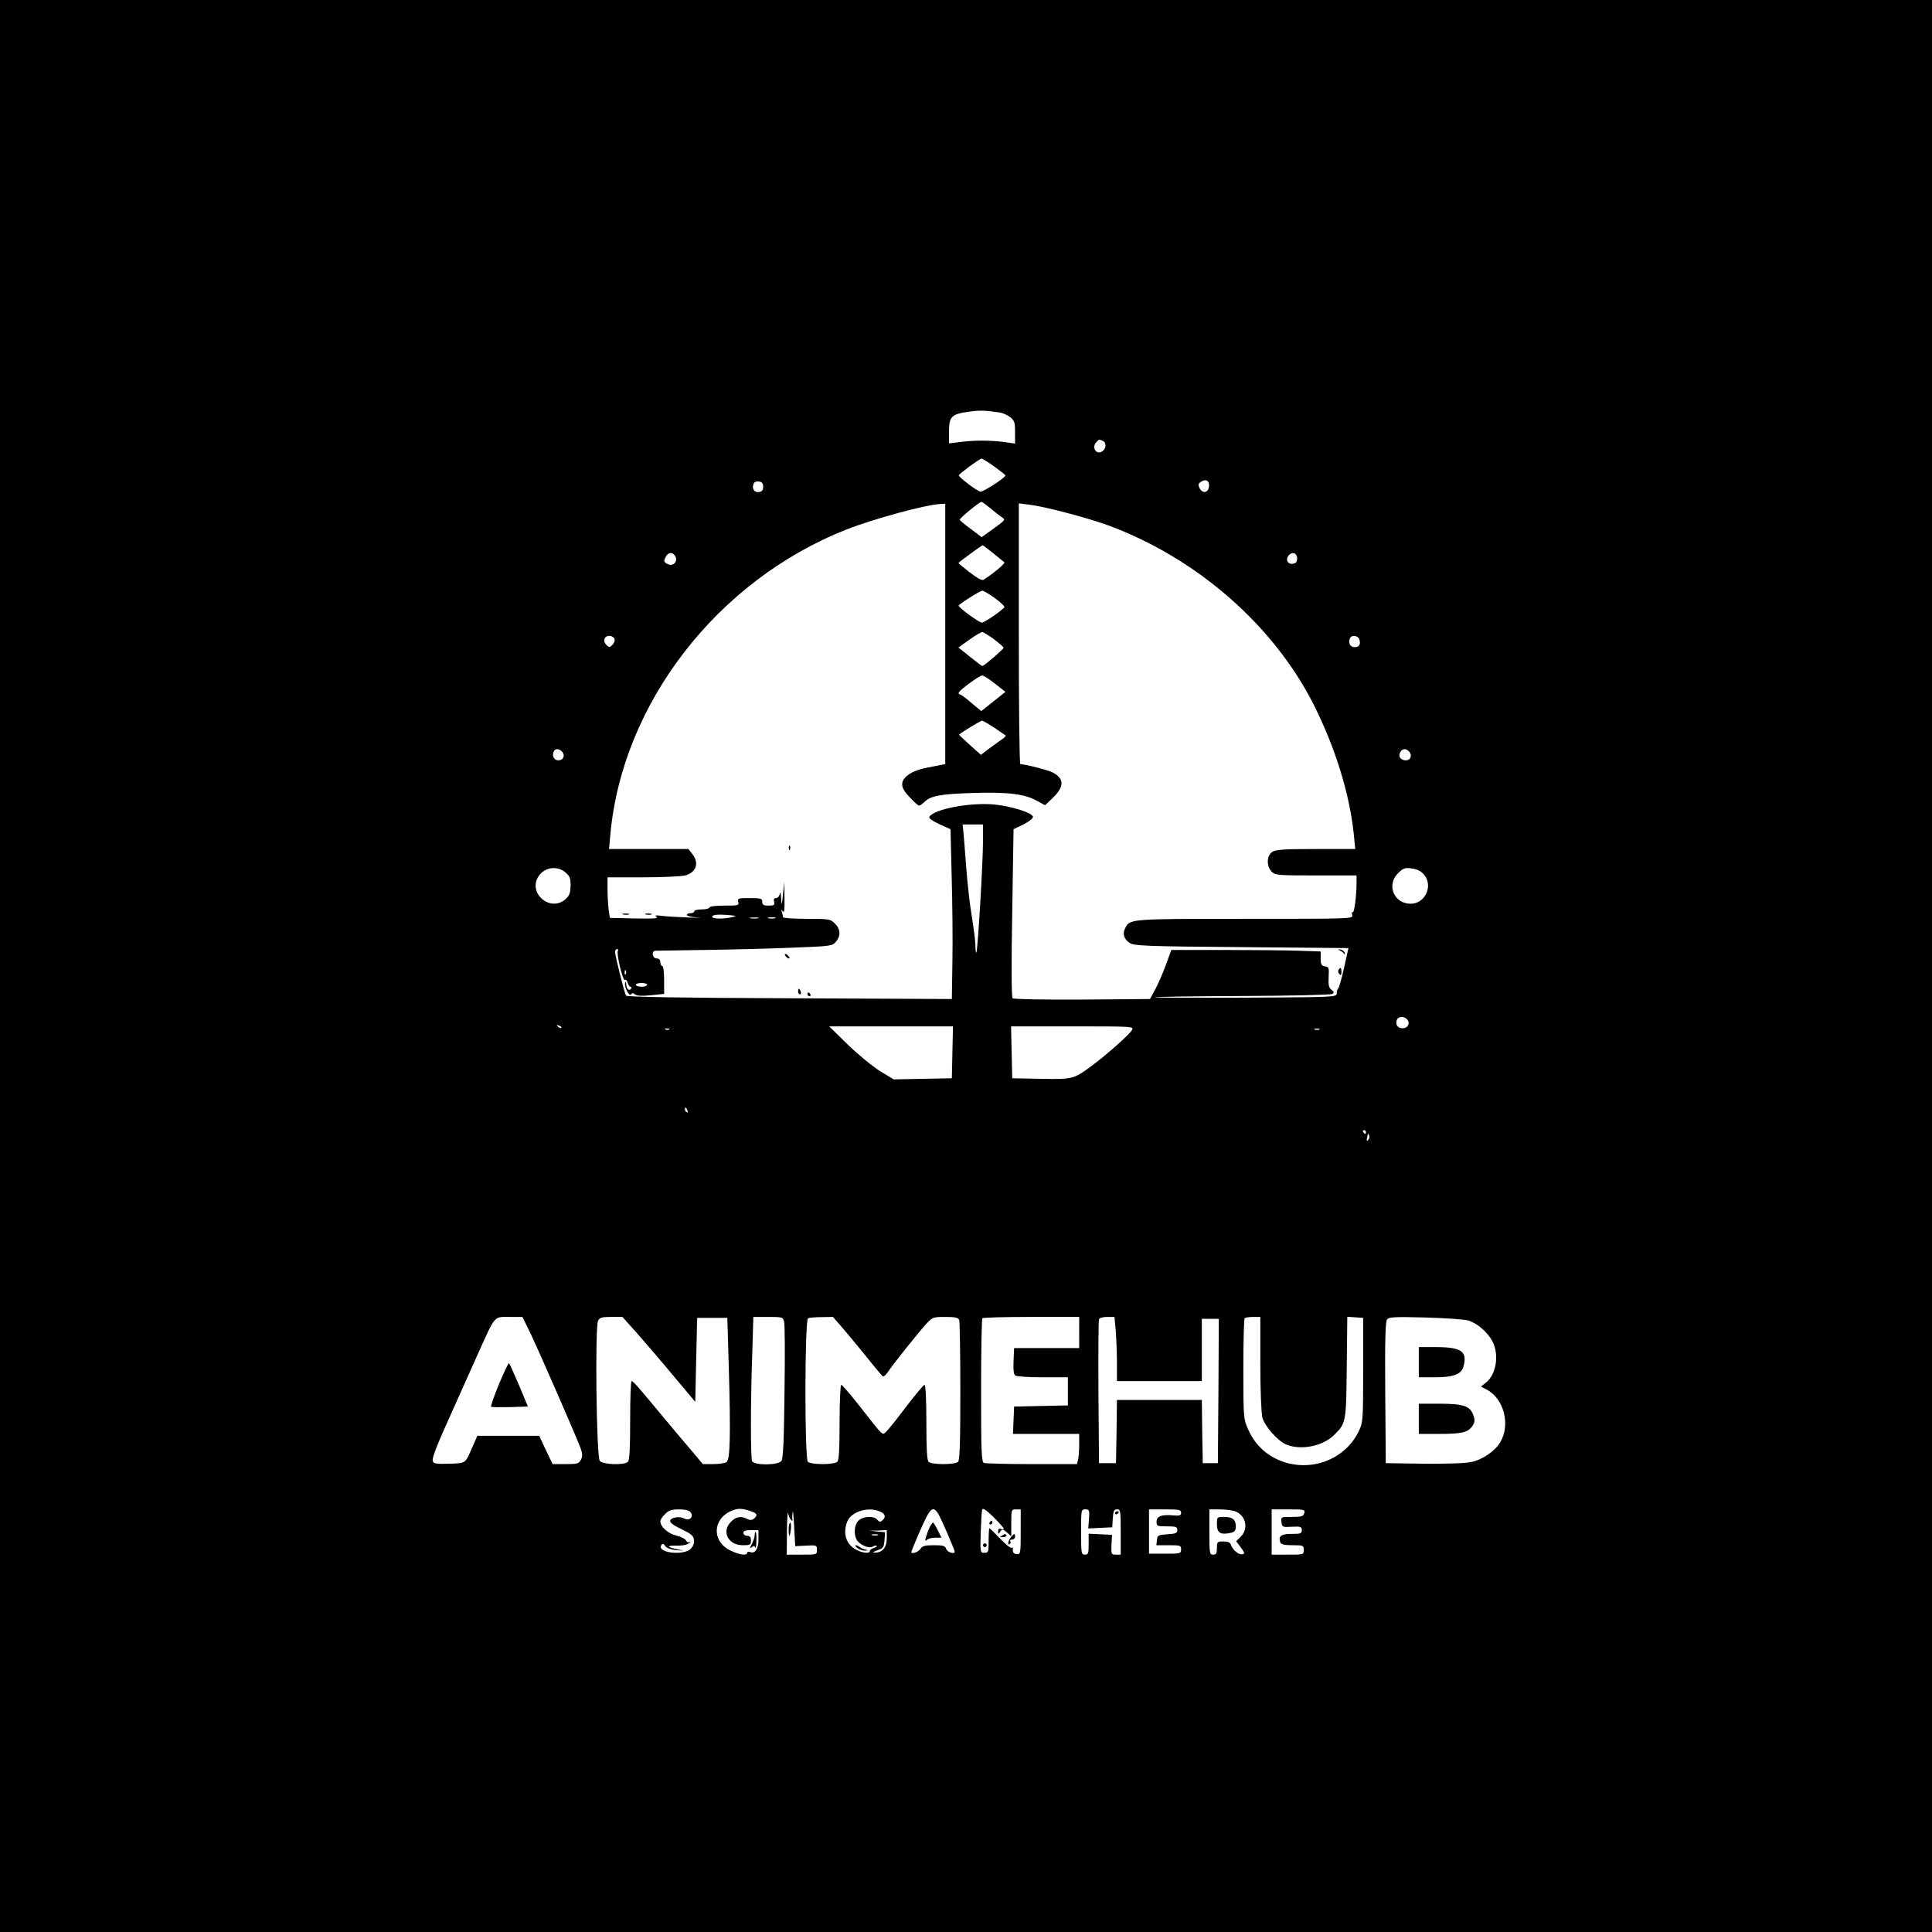 <?xml version="1.0" standalone="no"?>
<!DOCTYPE svg PUBLIC "-//W3C//DTD SVG 20010904//EN"
 "http://www.w3.org/TR/2001/REC-SVG-20010904/DTD/svg10.dtd">
<svg version="1.0" xmlns="http://www.w3.org/2000/svg"
 width="1024pt" height="1024pt" viewBox="0 0 1024 1024"
 preserveAspectRatio="xMidYMid meet">

<g transform="translate(0,1024) scale(0.1,-0.1)"
fill="#000000" stroke="none">
<path d="M0 5120 l0 -5120 5120 0 5120 0 0 5120 0 5120 -5120 0 -5120 0 0
-5120z m5296 2934 c18 -2 44 -14 58 -25 23 -18 26 -28 26 -80 l0 -60 -57 8
c-72 10 -161 10 -235 0 l-58 -7 0 65 c0 77 14 91 106 103 56 8 87 7 160 -4z
m548 -150 c20 -8 21 -38 1 -54 -32 -26 -63 18 -33 48 14 14 12 14 32 6z m-575
-136 c33 -24 60 -45 60 -48 0 -12 -122 -91 -134 -86 -26 10 -116 79 -113 87 3
9 109 87 120 88 4 1 35 -18 67 -41z m1139 -107 c-4 -33 -33 -39 -49 -10 -10
19 -9 25 6 35 25 18 47 6 43 -25z m-2363 -1 c0 -18 -6 -26 -23 -28 -24 -4 -38
18 -28 44 3 9 15 14 28 12 17 -2 23 -10 23 -28z m1202 -112 c21 -18 49 -40 61
-48 23 -15 22 -15 -41 -61 l-64 -46 -57 43 c-32 23 -58 45 -59 49 -2 8 103 94
115 95 3 0 24 -15 45 -32z m-237 -668 l0 -690 -22 -4 c-13 -3 -49 -10 -80 -16
-72 -14 -122 -47 -126 -82 -2 -20 7 -39 39 -73 23 -25 45 -45 50 -45 5 0 18 9
28 19 33 33 88 43 258 48 182 6 275 -5 340 -42 l42 -23 40 38 c63 61 63 103 0
136 -25 13 -144 43 -171 44 -5 0 -8 311 -8 691 l0 691 56 -7 c84 -10 313 -71
422 -111 469 -175 874 -530 1086 -951 116 -232 190 -474 212 -690 l7 -73 -209
0 c-174 0 -213 -3 -232 -16 -29 -20 -30 -76 -2 -104 19 -19 33 -20 235 -20
l215 0 0 -39 c0 -66 -12 -161 -20 -156 -5 3 -6 -4 -3 -15 5 -20 1 -20 -568
-20 -611 0 -611 0 -635 -49 -16 -30 -7 -59 24 -79 23 -15 83 -18 593 -22 l566
-5 -23 -104 c-13 -58 -27 -107 -31 -110 -5 -3 -8 -15 -8 -26 0 -20 -8 -20
-484 -23 -267 -1 -483 0 -480 2 2 3 212 6 466 7 254 1 468 6 475 11 10 7 9 11
-5 22 -14 11 -17 25 -15 67 3 49 1 54 -19 57 -19 3 -23 10 -23 41 l0 38 -117
4 c-65 2 -243 4 -397 4 l-278 0 -27 -75 c-15 -41 -40 -100 -56 -130 l-30 -55
-359 -3 c-213 -1 -364 2 -369 7 -6 6 -7 181 -2 453 l7 443 52 25 c28 14 51 32
51 40 0 21 -113 57 -205 66 -127 12 -319 -24 -344 -65 -5 -7 14 -21 52 -39
l60 -27 6 -250 c4 -137 6 -340 4 -450 l-3 -200 -860 4 c-585 2 -862 7 -867 14
-8 13 -58 211 -58 232 0 8 5 15 11 15 5 0 7 -5 4 -10 -9 -15 26 -160 37 -154
5 4 12 -3 15 -15 3 -12 10 -21 15 -21 5 0 6 -5 3 -10 -10 -15 -25 -2 -26 23
-1 14 -3 16 -6 6 -5 -21 23 -74 32 -59 5 8 10 8 21 -1 9 -7 36 -9 84 -4 l70 7
0 74 c0 43 -4 74 -10 74 -5 0 -10 9 -10 20 0 13 -7 20 -20 20 -22 0 -29 39 -7
41 6 0 125 2 262 4 138 2 346 7 463 12 208 8 214 9 233 32 26 32 24 67 -6 96
-23 24 -30 25 -150 25 -69 0 -125 4 -125 9 0 5 -3 18 -6 28 -5 15 -4 15 5 3 8
-11 10 7 9 70 l-1 85 -7 -65 c-6 -61 -7 -62 -10 -20 -1 26 -5 36 -7 23 -2 -13
-11 -23 -20 -23 -10 0 -14 -6 -10 -20 4 -17 0 -20 -29 -20 -27 0 -34 4 -34 20
0 18 -7 20 -66 20 -61 0 -66 -1 -61 -20 5 -19 0 -20 -74 -20 -46 0 -79 -4 -79
-10 0 -5 -18 -10 -40 -10 -22 0 -40 -4 -40 -10 0 -5 -9 -10 -20 -10 -11 0 -20
-4 -20 -10 0 -5 26 -11 58 -13 31 -2 10 -2 -48 0 -58 2 -123 6 -145 9 -31 4
-37 3 -25 -6 11 -8 -18 -10 -116 -8 l-132 3 -6 44 c-3 24 -6 72 -6 107 l0 64
188 0 c103 0 204 5 224 10 59 17 75 66 37 114 l-20 26 -211 0 -210 0 7 77 c63
695 567 1346 1250 1616 145 57 427 134 503 136 l22 1 0 -690z m254 428 c28
-23 55 -45 59 -48 7 -6 -56 -58 -110 -93 -8 -5 -35 10 -73 39 -33 26 -60 48
-60 50 0 3 123 94 128 94 2 0 27 -19 56 -42z m-1684 -17 c14 -28 -13 -55 -41
-41 -22 12 -23 15 -9 41 14 24 36 24 50 0z m3295 -11 c0 -18 -6 -26 -23 -28
-27 -4 -40 22 -22 44 19 22 45 13 45 -16z m-1601 -211 c32 -23 54 -45 49 -49
-33 -31 -107 -80 -119 -80 -14 0 -123 79 -123 90 0 7 112 78 125 79 6 1 37
-18 68 -40z m-7 -216 c27 -21 51 -41 52 -46 1 -7 -103 -97 -113 -97 -2 0 -31
22 -65 49 l-61 49 57 41 c32 23 63 41 69 41 6 0 33 -17 61 -37z m-2010 1 c3
-8 -2 -23 -11 -32 -15 -15 -17 -15 -32 0 -21 21 -11 48 16 48 11 0 23 -7 27
-16z m3948 -4 c8 -26 -1 -40 -26 -40 -22 0 -34 22 -25 45 8 22 44 18 51 -5z
m-1932 -233 l56 -44 -64 -51 -64 -51 -53 44 c-28 25 -56 45 -61 45 -5 0 -7 4
-5 10 5 13 109 90 124 90 6 0 37 -19 67 -43z m-3 -234 c30 -20 57 -39 60 -41
3 -2 -6 -12 -20 -21 -13 -9 -44 -31 -68 -49 l-43 -33 -59 53 c-32 29 -58 54
-57 54 15 14 114 74 122 74 5 0 35 -17 65 -37z m-2290 -128 c17 -20 5 -45 -20
-45 -23 0 -35 22 -26 45 7 19 30 19 46 0z m4490 0 c16 -19 6 -45 -18 -45 -28
0 -43 20 -31 42 12 22 32 23 49 3z m-2260 -477 c0 -109 -28 -580 -35 -587 -3
-2 -5 14 -5 36 0 23 -9 92 -19 155 -11 62 -24 181 -30 263 -6 83 -13 167 -15
188 l-4 37 54 0 54 0 0 -92z m-2213 -162 c24 -21 28 -31 27 -72 -1 -38 -6 -52
-28 -71 -82 -70 -202 37 -140 125 32 46 98 55 141 18z m4550 -11 c51 -59 7
-155 -70 -155 -89 0 -130 99 -67 162 28 27 36 30 73 25 28 -4 49 -14 64 -32z
m-3662 -225 c-53 -13 -115 -11 -110 3 4 8 25 11 73 8 53 -4 61 -6 37 -11z
m133 -7 c-10 -2 -28 -2 -40 0 -13 2 -5 4 17 4 22 1 32 -1 23 -4z m90 0 c-10
-2 -26 -2 -35 0 -10 3 -2 5 17 5 19 0 27 -2 18 -5z m-791 -295 c-3 -8 -6 -5
-6 6 -1 11 2 17 5 13 3 -3 4 -12 1 -19z m113 -58 c0 -5 -13 -10 -30 -10 -16 0
-30 5 -30 10 0 6 14 10 30 10 17 0 30 -4 30 -10z m4029 -184 c17 -20 2 -46
-25 -46 -26 0 -40 20 -30 45 7 19 40 20 55 1z m-4484 -44 c-3 -3 -11 0 -18 7
-9 10 -8 11 6 5 10 -3 15 -9 12 -12z m2073 -129 l-3 -138 -154 -3 -154 -3 -71
43 c-39 24 -115 86 -171 140 l-100 98 328 0 328 0 -3 -137z m952 118 c-11 -22
-134 -131 -212 -189 -98 -72 -101 -73 -271 -70 l-152 3 -3 138 -3 137 326 0
c319 0 325 0 315 -19z m-2453 3 c-3 -3 -12 -4 -19 -1 -8 3 -5 6 6 6 11 1 17
-2 13 -5z m3446 -1 c-7 -2 -19 -2 -25 0 -7 3 -2 5 12 5 14 0 19 -2 13 -5z
m-3349 -429 c3 -8 2 -12 -4 -9 -6 3 -10 10 -10 16 0 14 7 11 14 -7z m3596
-114 c0 -5 -2 -10 -4 -10 -3 0 -8 5 -11 10 -3 6 -1 10 4 10 6 0 11 -4 11 -10z
m12 -42 c-7 -7 -10 -5 -7 8 5 29 6 30 12 16 3 -8 1 -18 -5 -24z m-4438 -1030
c53 -113 243 -548 263 -603 11 -32 11 -44 2 -62 -11 -21 -20 -23 -81 -23 l-69
0 -36 75 -35 75 -164 0 -164 0 -25 -57 c-40 -92 -33 -88 -124 -91 -67 -2 -82
0 -87 13 -6 16 17 75 114 290 27 61 82 182 121 270 98 218 87 205 171 205 l69
0 45 -92z m563 5 c43 -49 130 -150 193 -226 l115 -137 5 222 5 223 80 0 80 0
8 -270 c10 -357 7 -483 -13 -495 -8 -5 -40 -10 -70 -10 l-55 0 -61 73 c-34 39
-99 117 -145 172 -131 158 -163 195 -171 195 -5 0 -8 -94 -8 -208 0 -148 -3
-211 -12 -220 -19 -19 -133 -15 -149 5 -18 21 -26 711 -9 743 9 17 21 20 70
20 l59 0 78 -87z m779 61 c4 -14 5 -182 2 -374 -3 -269 -7 -352 -17 -364 -19
-23 -146 -23 -155 0 -8 21 -8 321 1 567 l6 197 78 0 c76 0 79 -1 85 -26z m305
-27 c25 -28 82 -98 128 -154 45 -57 86 -105 90 -108 5 -3 17 8 27 23 23 36
169 219 208 260 28 30 34 32 97 32 52 0 68 -4 73 -16 3 -9 6 -179 6 -378 0
-268 -3 -365 -12 -374 -16 -16 -140 -16 -156 0 -9 9 -12 69 -12 210 0 121 -4
198 -10 198 -5 0 -49 -53 -98 -117 -49 -65 -97 -125 -107 -133 -20 -17 -10
-27 -144 144 -46 58 -87 106 -92 106 -5 0 -9 -89 -9 -198 0 -141 -3 -201 -12
-210 -7 -7 -40 -12 -78 -12 -38 0 -71 5 -78 12 -18 18 -17 754 1 761 6 3 39 6
72 6 l60 1 46 -53z m1259 -29 l0 -83 -172 0 -173 0 -3 -69 c-2 -49 1 -72 10
-77 7 -5 73 -9 146 -9 l132 0 0 -75 0 -74 -142 -3 -143 -3 -3 -72 -3 -73 176
0 175 0 0 -57 c0 -32 -3 -68 -6 -80 l-6 -23 -238 0 c-131 0 -245 3 -254 6 -14
5 -16 49 -16 383 0 208 3 381 7 384 3 4 120 7 260 7 l253 0 0 -82z m194 5 c3
-42 6 -118 6 -170 l0 -93 225 0 225 0 0 165 0 165 45 0 45 0 -2 -382 -3 -383
-40 0 -40 0 -3 168 -2 167 -225 0 -225 0 -2 -167 -3 -168 -45 0 -45 0 -3 375
c-1 206 0 381 3 387 2 8 21 13 43 13 l39 0 7 -77z m766 -170 c0 -145 5 -264
11 -287 13 -46 82 -124 126 -142 78 -33 196 -9 256 52 61 61 62 65 65 357 l3
268 42 -3 42 -3 0 -275 c0 -260 -1 -278 -21 -321 -74 -160 -268 -229 -432
-155 -73 34 -124 86 -158 163 -23 52 -24 61 -24 317 0 144 3 266 7 269 3 4 24
7 45 7 l38 0 0 -247z m1103 228 c48 -15 103 -63 128 -112 36 -71 19 -174 -35
-217 l-27 -21 29 -15 c93 -48 129 -186 74 -280 -28 -47 -95 -93 -154 -105 -32
-7 -135 -10 -253 -9 l-200 3 -3 374 c-2 284 1 377 10 388 10 13 42 14 203 10
104 -3 207 -10 228 -16z m-3790 -1016 c21 -9 22 -19 3 -34 -11 -9 -20 -9 -35
-2 -32 17 -60 13 -86 -14 -53 -52 -16 -125 62 -125 39 0 43 2 43 25 0 18 -5
25 -20 25 -11 0 -20 7 -20 15 0 11 11 15 40 15 l40 0 0 -49 c0 -51 -18 -78
-45 -67 -8 3 -15 1 -15 -4 0 -17 -41 -11 -87 11 -110 53 -94 186 26 219 24 6
52 2 94 -15z m280 -177 c55 3 57 2 57 -22 0 -26 -1 -26 -80 -26 l-80 0 1 123
c1 67 4 111 6 97 3 -14 9 -29 15 -35 6 -7 9 -7 8 0 -2 6 -1 24 1 40 2 17 5
-17 8 -75 l6 -105 58 3z m1047 90 c0 -4 -7 -5 -15 -2 -10 4 -15 0 -15 -12 0
-14 2 -16 9 -6 12 20 16 19 40 -2 l21 -19 0 71 c0 70 1 72 25 72 l25 0 0 -119
c0 -114 -1 -120 -20 -118 -19 1 -24 10 -21 30 1 5 -3 6 -7 3 -5 -3 -33 19 -61
49 -29 30 -54 55 -57 55 -2 0 -4 -29 -4 -65 0 -61 -1 -65 -22 -65 -23 0 -23 2
-20 107 2 60 5 114 8 122 3 10 21 -2 59 -39 30 -30 55 -58 55 -62z m-1660 87
c19 -23 -5 -48 -32 -34 -26 14 -72 7 -76 -11 -2 -10 19 -26 60 -45 52 -25 64
-35 66 -57 2 -17 -4 -34 -17 -47 -38 -38 -181 -21 -156 19 6 10 11 9 21 -4 7
-11 30 -19 56 -22 l43 -3 -38 8 c-51 11 -56 19 -10 19 44 -1 69 4 80 17 4 4 3
5 -3 2 -7 -4 -14 0 -18 8 -3 8 -26 20 -51 26 -45 11 -85 47 -85 76 0 8 11 25
25 38 19 20 34 25 73 25 32 0 54 -5 62 -15z m1005 3 c28 -12 32 -30 11 -47
-10 -9 -16 -8 -26 4 -18 22 -76 19 -100 -5 -22 -22 -26 -69 -10 -100 15 -27
64 -49 84 -38 10 6 20 8 23 5 2 -3 -5 -8 -16 -12 -12 -3 -21 -11 -21 -16 0
-14 -37 -11 -70 6 -55 28 -74 86 -50 149 20 54 113 83 175 54z m307 -10 c15
-23 88 -192 88 -202 0 -16 -39 -3 -45 14 -5 17 -15 20 -66 20 -48 0 -61 -4
-71 -20 -11 -17 -48 -29 -48 -16 0 2 15 40 34 84 65 151 78 166 108 120z m800
-28 l-4 -51 64 3 63 3 3 48 c3 39 6 47 23 47 18 0 19 -8 19 -120 l0 -120 -26
0 c-24 0 -25 2 -23 53 l3 52 -62 3 -62 3 0 -56 c0 -48 -2 -55 -20 -55 -19 0
-20 7 -20 120 0 118 0 120 23 120 20 0 22 -4 19 -50z m488 32 c0 -14 -7 -17
-40 -14 -62 6 -90 -4 -90 -33 0 -24 3 -25 55 -25 48 0 55 -3 55 -19 0 -17 -8
-20 -52 -23 -49 -3 -53 -5 -56 -30 l-3 -28 65 0 c62 0 66 -1 66 -22 0 -22 -4
-23 -85 -23 l-85 0 0 118 0 117 85 0 c75 0 85 -2 85 -18z m286 8 c58 -22 73
-92 30 -135 l-24 -24 25 -33 c20 -28 22 -33 8 -36 -19 -4 -52 23 -60 49 -5 14
-16 19 -41 19 -32 0 -34 -2 -34 -35 0 -28 -4 -35 -20 -35 -19 0 -20 7 -20 120
l0 120 54 0 c30 0 67 -5 82 -10z m367 -10 c-5 -17 -14 -20 -65 -20 -59 0 -59
0 -56 -27 3 -27 5 -28 56 -25 46 2 52 0 52 -18 0 -18 -7 -20 -54 -20 -56 0
-72 -12 -60 -45 5 -11 22 -15 65 -15 56 0 59 -1 59 -25 0 -25 -1 -25 -85 -25
l-85 0 0 120 0 120 89 0 c84 0 89 -1 84 -20z m-2213 -134 c0 -48 -24 -77 -65
-75 -13 0 -7 4 15 12 32 11 35 16 38 54 l3 42 -43 4 -43 4 48 1 47 2 0 -44z
m-47 17 c-7 -2 -21 -2 -30 0 -10 3 -4 5 12 5 17 0 24 -2 18 -5z"/>
<path d="M4181 5744 c0 -11 3 -14 6 -6 3 7 2 16 -1 19 -3 4 -6 -2 -5 -13z"/>
<path d="M3303 5393 c9 -2 23 -2 30 0 6 3 -1 5 -18 5 -16 0 -22 -2 -12 -5z"/>
<path d="M3423 5393 c9 -2 23 -2 30 0 6 3 -1 5 -18 5 -16 0 -22 -2 -12 -5z"/>
<path d="M7100 5203 c8 -3 19 -11 23 -17 6 -7 7 -6 4 4 -2 8 -12 16 -23 17
-13 2 -15 1 -4 -4z"/>
<path d="M4160 5181 c0 -10 19 -25 25 -20 1 2 -3 10 -11 17 -8 7 -14 8 -14 3z"/>
<path d="M7094 5099 c-3 -6 -1 -16 5 -22 8 -8 11 -5 11 11 0 24 -5 28 -16 11z"/>
<path d="M4230 4985 c0 -8 4 -15 10 -15 5 0 7 7 4 15 -4 8 -8 15 -10 15 -2 0
-4 -7 -4 -15z"/>
<path d="M4280 4970 c0 -5 5 -10 11 -10 5 0 7 5 4 10 -3 6 -8 10 -11 10 -2 0
-4 -4 -4 -10z"/>
<path d="M2645 2905 c-26 -64 -45 -118 -42 -121 2 -3 47 -3 100 -2 l95 3 -47
113 c-27 62 -50 115 -53 117 -3 3 -26 -47 -53 -110z"/>
<path d="M7520 3020 l0 -80 85 0 c99 0 141 16 152 58 21 79 -11 101 -139 102
l-98 0 0 -80z"/>
<path d="M7520 2720 l0 -80 109 0 c121 0 152 8 176 43 12 19 13 30 4 56 -17
49 -52 61 -179 61 l-110 0 0 -80z"/>
<path d="M4000 2103 c0 -10 -7 -31 -15 -47 -12 -23 -13 -26 -1 -17 11 9 15 9
19 -1 3 -7 6 8 6 35 1 26 -1 47 -4 47 -3 0 -5 -8 -5 -17z"/>
<path d="M4180 2135 c0 -19 2 -35 4 -35 2 0 6 16 8 35 2 19 0 35 -4 35 -4 0
-8 -16 -8 -35z"/>
<path d="M5245 2170 c-3 -5 -1 -10 4 -10 6 0 11 5 11 10 0 6 -2 10 -4 10 -3 0
-8 -4 -11 -10z"/>
<path d="M5310 2100 c-12 -7 -10 -9 7 -7 12 0 19 5 17 9 -6 10 -6 10 -24 -2z"/>
<path d="M5359 2094 c-15 -19 -21 -47 -8 -38 5 3 7 10 4 15 -4 5 1 9 9 9 9 0
16 7 16 15 0 19 -4 19 -21 -1z"/>
<path d="M5210 2050 c0 -5 5 -10 10 -10 6 0 10 5 10 10 0 6 -4 10 -10 10 -5 0
-10 -4 -10 -10z"/>
<path d="M4544 2035 c11 -8 29 -14 40 -14 20 1 21 1 1 6 -11 3 -24 9 -29 14
-6 5 -15 9 -20 9 -6 0 -2 -7 8 -15z"/>
<path d="M4929 2149 c-6 -12 -15 -35 -20 -52 -7 -24 -6 -28 3 -19 7 7 27 12
45 12 l33 0 -20 40 c-11 22 -22 40 -25 40 -2 0 -9 -10 -16 -21z"/>
<path d="M5910 2219 c0 -5 5 -7 10 -4 6 3 10 8 10 11 0 2 -4 4 -10 4 -5 0 -10
-5 -10 -11z"/>
<path d="M6450 2161 c0 -45 19 -57 70 -46 24 5 30 12 30 34 0 37 -17 51 -62
51 -38 0 -38 0 -38 -39z"/>
</g>
</svg>
